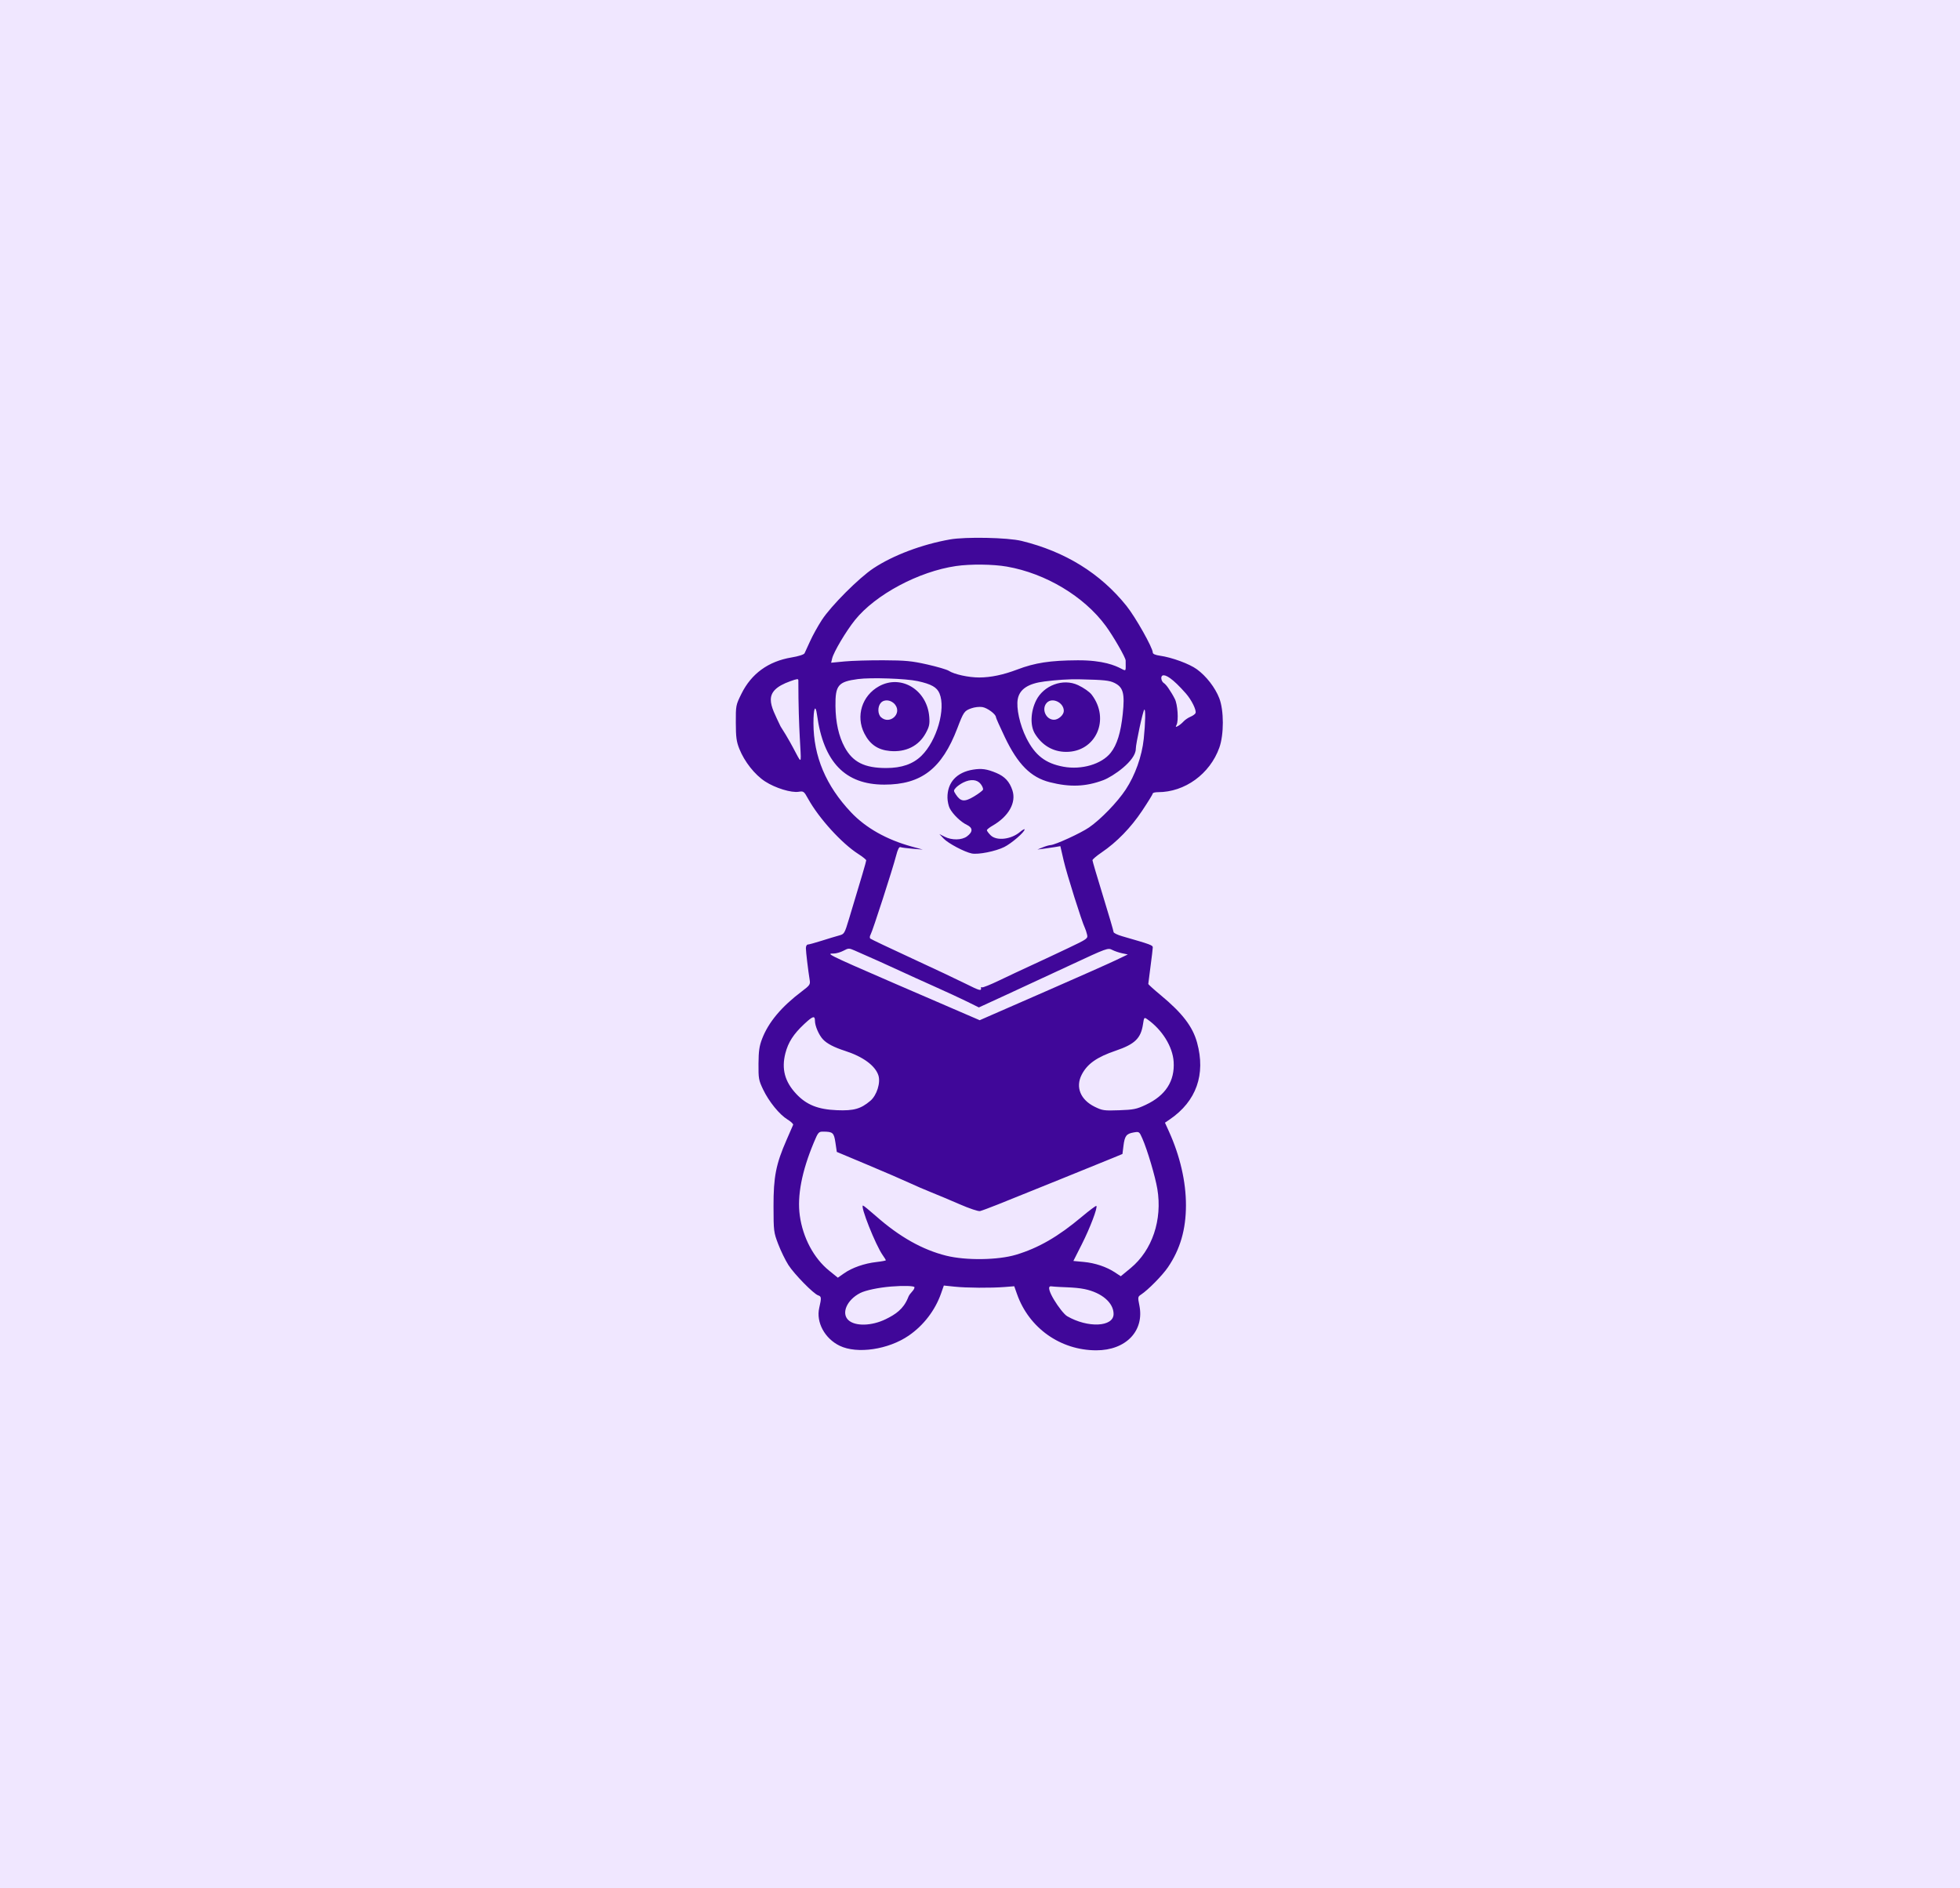 <svg width="1496" height="1441" viewBox="0 0 1496 1441" fill="none" xmlns="http://www.w3.org/2000/svg">
<rect width="1496" height="1441" fill="#F0E7FF"/>
<g clip-path="url(#clip0_8007_63298)">
<path fill-rule="evenodd" clip-rule="evenodd" d="M666.716 433.695C681.785 423.749 703.658 415.508 725.051 411.715C737.069 409.585 769.132 410.24 779.735 412.833C813.049 420.981 839.895 437.6 859.785 462.39C866.672 470.974 879.892 494.425 879.892 498.058C879.892 499.105 881.81 499.943 885.36 500.446C894.51 501.745 907.791 506.625 913.523 510.794C920.726 516.033 927.49 524.773 930.641 532.913C934.237 542.204 934.253 560.642 930.673 570.624C923.466 590.722 904.353 604.591 883.865 604.591C881.68 604.591 879.892 605.037 879.892 605.581C879.892 606.126 876.251 612.036 871.799 618.716C863.182 631.647 852.429 642.716 840.835 650.59C836.989 653.202 833.843 655.874 833.843 656.529C833.843 657.183 837.469 669.491 841.901 683.879C846.334 698.267 849.96 710.629 849.96 711.35C849.96 712.072 852.938 713.519 856.58 714.567C878.484 720.872 879.892 721.39 879.869 723.13C879.857 724.112 879.084 730.614 878.153 737.58C877.22 744.546 876.453 750.562 876.448 750.951C876.443 751.339 880.742 755.225 886.003 759.586C902.455 773.229 910.327 783.506 913.685 795.727C920.372 820.058 913.118 840.491 892.88 854.324L889.177 856.856L892.16 863.425C900.686 882.202 905.227 901.864 905.202 919.894C905.177 938.437 900.803 953.471 891.434 967.223C887.194 973.448 876.231 984.576 870.937 988.031C868.427 989.668 868.371 990.025 869.647 996.313C873.595 1015.77 859.341 1030.61 836.721 1030.58C809.366 1030.55 785.403 1013.56 776.274 987.721L774.141 981.682L766.864 982.257C756.297 983.093 737.801 982.963 728.482 981.986L720.399 981.139L718.284 987.167C713.775 1000.02 704.945 1011.55 693.648 1019.32C678.067 1030.04 654.218 1033.56 640.872 1027.1C629.479 1021.58 622.77 1009.13 625.293 998.195C627.071 990.495 626.983 989.436 624.5 988.648C621.007 987.539 606.263 972.509 601.758 965.466C599.449 961.855 595.957 954.7 594 949.566C590.538 940.483 590.441 939.703 590.399 920.656C590.351 898.193 592.257 888.487 600.354 869.994C602.849 864.294 605.106 859.113 605.37 858.479C605.633 857.846 603.722 856.033 601.124 854.45C594.918 850.668 586.852 840.743 582.411 831.421C579.095 824.464 578.851 823.085 578.936 811.847C579.011 802.148 579.553 798.39 581.68 792.848C586.54 780.184 596.445 768.349 611.965 756.663C618.03 752.096 618.557 751.35 618.023 748.075C616.817 740.665 615.108 726.372 615.108 723.68C615.108 722.142 615.762 720.885 616.561 720.885C617.36 720.885 622.083 719.593 627.056 718.014C632.029 716.436 637.992 714.634 640.307 714.011C644.455 712.894 644.572 712.7 648.096 701.048C657.608 669.601 661.157 657.531 661.157 656.627C661.157 656.085 658.437 653.901 655.113 651.774C642.42 643.652 625.009 624.495 616.776 609.594C613.663 603.958 613.304 603.691 609.651 604.284C603.98 605.204 591.825 601.483 584.022 596.439C576.102 591.319 568.196 581.314 564.282 571.459C562.105 565.976 561.657 562.63 561.621 551.566C561.577 538.471 561.642 538.129 565.903 529.507C573.502 514.13 586.437 504.74 604.086 501.786C609.59 500.865 613.554 499.6 614.077 498.597C614.552 497.682 616.467 493.52 618.33 489.35C620.193 485.179 624.207 477.925 627.25 473.23C634.232 462.456 655.655 440.996 666.716 433.695ZM652.545 473.256C668.119 453.839 701.18 436.162 729.693 432.008C740.716 430.402 757.934 430.591 768.499 432.434C798.098 437.596 827.408 455.16 843.94 477.641C849.761 485.555 859.17 501.899 859.17 504.095C859.17 520.954 862.024 503.733 822.5 503.945C801.605 504.058 790.043 505.824 776.478 510.978C765.786 515.039 756.282 517.031 747.454 517.059C739.311 517.085 728.28 514.666 724.125 511.944C722.7 511.009 715.331 508.847 707.751 507.138C695.873 504.46 691.262 504.018 674.397 503.936C663.633 503.884 650.223 504.283 644.598 504.822L634.372 505.801L635.158 502.519C636.353 497.54 645.737 481.747 652.545 473.256ZM637.679 538.917C637.502 522.962 639.711 520.304 654.826 518.276C664.706 516.951 691.468 517.871 700.488 519.846C710.877 522.122 715.122 524.518 717.083 529.212C722.027 541.046 715.016 565.337 703.351 576.787C696.856 583.162 688.207 586.168 676.361 586.168C659.869 586.168 650.9 581.67 644.71 570.295C640.195 561.997 637.817 551.387 637.679 538.917ZM603.248 519.897C608.56 518.002 609.352 517.926 609.352 519.309C609.352 597.301 618.562 589.622 595.783 554.405C588.054 537.958 581.158 527.777 603.248 519.897ZM797.411 520.073C806.589 518.952 815.134 518.252 824.683 518.474C842.773 518.893 846.726 519.309 850.586 521.192C857.345 524.492 858.606 529.178 856.958 544.889C855.466 559.116 852.574 568.444 847.781 574.499C840.866 583.231 825.568 587.742 811.63 585.161C797.911 582.62 789.999 576.474 783.358 563.202C778.397 553.289 775.548 540.351 776.825 533.538C778.253 525.926 784.847 521.614 797.411 520.073ZM888.346 521.343C884.648 519.142 884.147 505.348 905.187 529.311C909.481 534.205 913.342 542.056 912.515 544.214C912.211 545.008 910.482 546.27 908.673 547.02C906.865 547.768 904.448 549.418 903.3 550.686C902.154 551.954 900.264 553.5 899.1 554.122C897.294 555.089 897.141 554.948 898.045 553.152C899.689 549.888 898.848 537.581 896.698 533.422C894.694 529.546 894.094 528.787 891.925 525.42C890.806 523.685 889.195 521.85 888.346 521.343ZM822.911 522.928C827.224 524.966 831.607 528.046 833.239 530.185C847.61 549.03 836.4 573.997 813.634 573.842C803.756 573.776 795.458 568.94 789.962 560.046C786.161 553.894 786.544 543.18 790.875 534.52C796.528 523.217 811.268 517.424 822.911 522.928ZM659.718 559.759C653.016 546.54 657.901 530.923 670.987 523.73C687.885 514.443 707.726 526.604 709.279 547.2C709.693 552.688 709.272 554.627 706.605 559.53C701.262 569.349 691.388 574.267 679.232 573.164C670.042 572.332 663.981 568.168 659.718 559.759ZM672.473 547.417C669.829 545.025 669.75 539.248 672.323 536.404C675.066 533.373 680.489 534.139 683.327 537.958C688.517 544.944 678.951 553.28 672.473 547.417ZM804.486 549.323C798.284 549.323 794.716 541.094 798.908 536.46C803.02 531.917 811.969 536.103 811.969 542.57C811.969 545.626 807.873 549.323 804.486 549.323ZM730.712 555.795C735.479 543.307 736.006 542.548 741.25 540.635C743.826 539.696 747.507 539.267 749.803 539.639C753.641 540.261 760.164 545.117 760.164 547.352C760.164 547.93 763.231 554.814 766.978 562.651C776.896 583.387 786.765 593.288 801.197 596.977C816.601 600.913 828.738 600.452 842.134 595.419C849.454 592.669 866.9 580.644 866.913 571.584C866.92 567.664 872.31 542.704 873.382 541.634C874.471 540.544 874.273 551.672 872.987 563.883C871.585 577.185 866.446 591.631 859.204 602.619C852.878 612.22 840.154 625.371 831.267 631.492C824.907 635.873 805.401 644.824 801.877 644.978C800.779 645.027 798.068 645.81 795.852 646.717L791.823 648.368L796.428 647.784C798.96 647.463 802.899 646.884 805.179 646.498L809.326 645.796L811.927 657.051C814.22 666.976 825.77 703.605 828.061 708.219C828.533 709.169 829.267 711.396 829.69 713.167C830.448 716.334 830.204 716.51 815.157 723.678C806.739 727.687 794.161 733.579 787.204 736.77C780.246 739.96 769.144 745.174 762.533 748.355C755.921 751.535 750.08 753.872 749.553 753.546C749.025 753.22 748.669 753.38 748.76 753.903C749.217 756.538 747.799 756.173 737.427 750.977C731.253 747.884 712.474 739.024 695.695 731.288C678.915 723.55 664.756 716.811 664.229 716.31C663.702 715.809 663.829 714.431 664.512 713.248C666.021 710.635 681.326 663.304 683.928 653.203C685.219 648.192 686.256 646.149 687.304 646.552C688.135 646.871 692.306 647.421 696.573 647.772L704.329 648.411L695.995 646.131C676.787 640.874 660.848 631.895 649.584 619.986C630.408 599.71 620.932 577.257 620.884 551.981C620.863 540.497 622.409 536.869 623.605 545.598C628.555 581.709 645.068 598.834 674.939 598.834C703.209 598.834 718.907 586.72 730.712 555.795ZM723.169 608.884C723.002 597.237 730.139 589.411 742.783 587.38C749.258 586.34 753.329 586.926 760.478 589.927C766.917 592.628 770.557 596.56 772.737 603.168C775.83 612.538 769.9 623.098 757.573 630.172C755.2 631.534 753.256 633.096 753.256 633.641C753.256 634.186 754.528 635.904 756.083 637.458C760.607 641.985 771.66 640.754 778.548 634.957C780.467 633.342 782.037 632.477 782.037 633.035C782.037 635.077 772.09 643.668 766.495 646.458C759.923 649.736 746.66 652.38 741.735 651.394C736.172 650.282 723.672 643.657 720.233 640L716.992 636.552L721.022 638.604C726.491 641.391 734.109 641.275 738.046 638.346C742.704 634.882 742.663 631.773 737.93 629.526C733.347 627.351 727.296 621.503 724.909 616.944C723.991 615.189 723.208 611.562 723.169 608.884ZM729.59 601.209C730.67 600.015 733.199 598.227 735.211 597.236C740.842 594.457 745.777 594.864 748.504 598.332C749.781 599.955 750.583 601.914 750.288 602.684C749.992 603.453 746.862 605.813 743.33 607.924C736.132 612.232 733.203 611.895 729.565 606.341C727.745 603.563 727.746 603.247 729.59 601.209ZM636.463 727.745C638.332 727.718 641.646 726.745 643.831 725.581C647.643 723.551 647.99 723.548 652.466 725.496C663.758 730.41 678.56 737.055 687.06 741.029C692.126 743.396 703.782 748.685 712.963 752.781C722.144 756.877 733.59 762.176 738.397 764.557L747.137 768.884L768.329 759.137C779.984 753.777 802.134 743.509 817.55 736.318C844.838 723.592 845.668 723.29 848.884 724.954C850.701 725.893 854.129 727.065 856.501 727.558L860.814 728.455L851.645 732.851C846.603 735.27 824.086 745.282 801.608 755.1C779.13 764.918 757.822 774.231 754.255 775.795L747.772 778.639L731.806 771.752C648.878 735.977 633.345 729.326 633.772 728.059C633.884 727.727 635.088 727.764 636.463 727.745ZM599.455 803.872C601.594 795.521 605.653 789.209 613.766 781.622C620.406 775.413 622.015 774.914 622.015 779.068C622.015 782.972 624.993 789.885 628.115 793.233C631.177 796.517 636.56 799.324 645.04 802.06C658.685 806.462 667.995 813.291 670.434 820.686C672.28 826.279 669.228 835.991 664.32 840.14C656.973 846.35 651.694 847.839 638.836 847.325C624.334 846.745 615.54 843.22 607.708 834.845C598.975 825.507 596.394 815.82 599.455 803.872ZM851.594 801.895C866.232 796.916 870.8 792.473 872.425 781.63C873.215 776.359 873.312 776.251 875.702 777.925C887.024 785.855 895.058 798.794 895.804 810.303C896.762 825.073 889.658 836.091 874.614 843.17C867.494 846.52 865.344 846.962 854.262 847.357C842.698 847.768 841.452 847.592 835.582 844.719C824.702 839.395 820.759 829.757 825.589 820.288C829.826 811.983 837.132 806.815 851.594 801.895ZM610.459 927.771C608.369 912.739 611.961 894.007 621.15 872.009C624.424 864.172 624.857 863.662 628.219 863.677C635.707 863.709 636.519 864.431 637.655 872.069L638.708 879.157L662.309 889.059C675.289 894.505 689.535 900.66 693.968 902.734C698.4 904.81 705.912 908.053 710.661 909.94C715.409 911.827 725.234 915.956 732.493 919.116C739.949 922.362 746.71 924.622 748.034 924.311C749.324 924.008 755.559 921.693 761.89 919.163C778.507 912.526 841.213 887.164 849.602 883.686L856.727 880.733L857.499 874.546C858.45 866.932 859.699 865.279 865.231 864.309C869.524 863.557 869.589 863.603 871.985 869.075C875.772 877.716 881.762 897.912 883.352 907.395C887.304 930.976 879.466 954.234 862.986 967.83L855.446 974.051L851.126 971.192C844.58 966.859 835.886 963.934 827.141 963.121L819.267 962.388L825.74 949.582C832.029 937.143 837.957 921.508 836.816 920.368C836.508 920.059 831.476 923.816 825.634 928.717C807.577 943.87 792.617 952.496 775.472 957.641C761.682 961.778 737.222 962.105 722.173 958.351C704.055 953.833 686.515 943.95 668.655 928.192C663.598 923.731 659.116 920.081 658.694 920.081C656.312 920.081 668.362 950.41 673.754 957.983C675.057 959.814 676.124 961.554 676.124 961.848C676.124 962.144 672.889 962.752 668.934 963.199C659.79 964.234 650.397 967.51 644.284 971.795L639.498 975.15L632.859 969.781C621.142 960.303 612.81 944.677 610.459 927.771ZM656.562 986.858C660.665 984.765 670.552 982.687 680.153 981.9C689.547 981.131 697.997 981.386 697.997 982.438C697.997 984.711 694.67 986.614 693.356 989.72C693.182 990.131 693.107 990.371 692.934 990.784C689.41 999.171 683.623 1003.11 676.039 1006.82C665.349 1012.05 652.736 1012.37 647.544 1007.53C641.93 1002.3 646.403 992.042 656.562 986.858ZM802.285 981.75C810.397 982.638 819.9 982.2 827.877 983.864C840.996 986.599 849.96 994.306 849.96 1002.85C849.96 1012.77 830.384 1013.71 814.551 1004.56C810.007 1001.93 796.234 981.084 802.285 981.75Z" fill="#400799"/>
</g>
<defs>
<clipPath id="clip0_8007_63298">
<rect width="373" height="621" fill="white" transform="translate(561 410)"/>
</clipPath>
</defs>
</svg>
